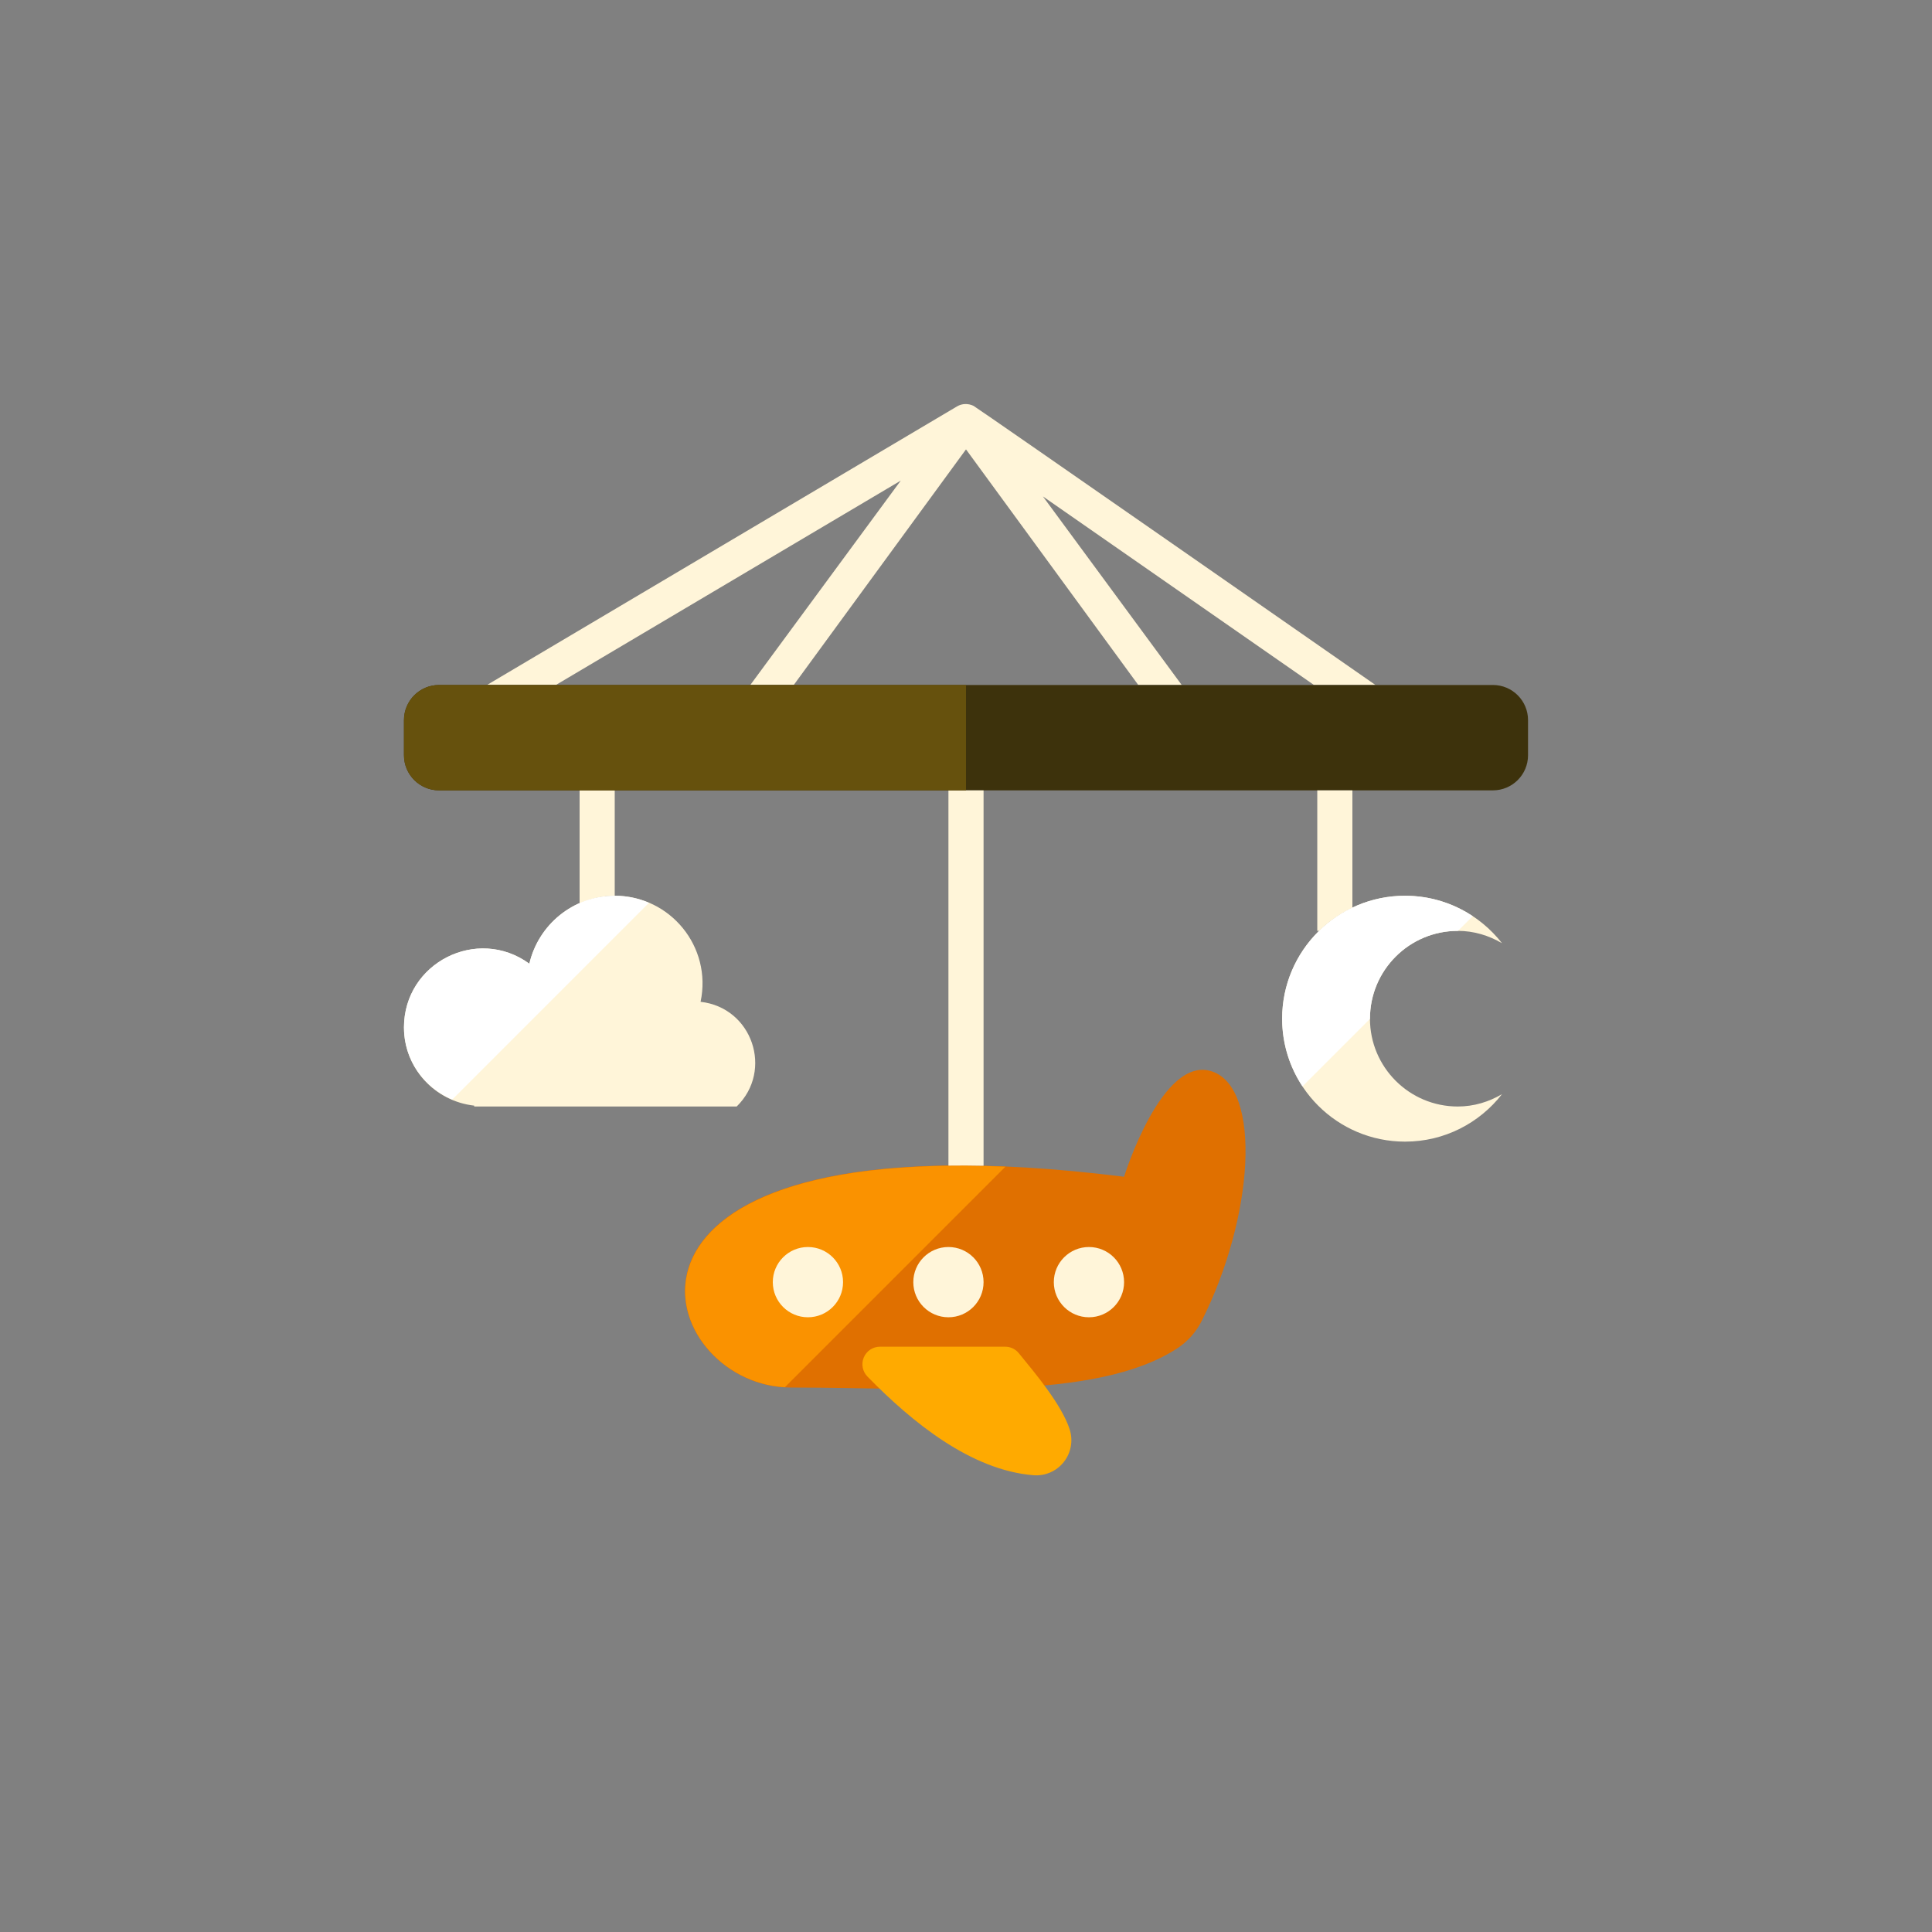 <?xml version="1.0" encoding="iso-8859-1"?>
<!-- Generator: Adobe Illustrator 17.1.0, SVG Export Plug-In . SVG Version: 6.00 Build 0)  -->
<!DOCTYPE svg PUBLIC "-//W3C//DTD SVG 1.0//EN" "http://www.w3.org/TR/2001/REC-SVG-20010904/DTD/svg10.dtd">
<svg version="1.0" xmlns="http://www.w3.org/2000/svg" xmlns:xlink="http://www.w3.org/1999/xlink" x="0px" y="0px" width="110px"
	 height="110px" viewBox="0 0 110 110" style="enable-background:new 0 0 110 110;" xml:space="preserve">
<rect x="0" y="0" width="110" height="110" fill="#808080" stroke="none"/>
<g id="Artboard" style="display:none;">
	<rect x="-950.5" y="-58.5" style="display:inline;fill:#808080;stroke:#000000;stroke-miterlimit:10;" width="1365" height="351"/>
</g>
<g id="R-Multicolor" style="display:none;">
	<circle style="display:inline;fill:#25B7D3;" cx="55" cy="55" r="55"/>
	<g style="display:inline;">
		<g>
			<path style="fill:#6FDAF1;" d="M64,67c0,0,2.154-6.949,5-6c2.871,0.957,2.384,8.327-0.586,14.218
				c-0.314,0.622-0.786,1.155-1.368,1.538C62.403,79.815,53.195,79,45,79C37,79,31.942,62.993,64,67z"/>
		</g>
		<g>
			<path style="fill:#9CE5F4;" d="M44.69,78.981l12.555-12.555C33.114,65.398,37.488,78.605,44.69,78.981z"/>
		</g>
		<path style="fill:#F0F1F1;" d="M78.313,39c-0.184-0.128-22.683-15.795-22.886-15.893c0,0-0.001-0.001-0.002-0.001
			c-0.297-0.141-0.646-0.138-0.936,0.033L27.726,39h3.923l19.634-11.635L42.719,39h2.473L55,25.586L64.808,39h2.473l-7.902-10.736
			L74.812,39H78.313z"/>
		<g>
			<path style="fill:#DF2C2C;" d="M87,43c0,1.105-0.895,2-2,2H25c-1.105,0-2-0.895-2-2v-2c0-1.105,0.895-2,2-2h60
				c1.105,0,2,0.895,2,2V43z"/>
		</g>
		<g>
			<path style="fill:#F0F1F1;" d="M35,51v-6h-2v6.437C33.614,51.166,34.285,51,35,51z"/>
		</g>
		<g>
			<path style="fill:#F0F1F1;" d="M27,62.95V63c4.472,0,10.48,0,14.944,0c2.097-2.05,0.894-5.631-2.056-5.961
				C40.552,53.908,38.163,51,35,51c-2.371,0-4.347,1.655-4.861,3.87C27.171,52.707,23,54.823,23,58.5
				C23,60.814,24.753,62.698,27,62.95z"/>
		</g>
		<g>
			<path style="fill:#F0F1F1;" d="M77,51.683V45h-2v8h0.105C75.656,52.461,76.296,52.017,77,51.683z"/>
		</g>
		<g>
			<path style="fill:#FBE158;" d="M83,63c-2.761,0-5-2.239-5-5s2.239-5,5-5c0.923,0,1.776,0.267,2.518,0.703
				C84.237,52.061,82.245,51,80,51c-3.866,0-7,3.134-7,7s3.134,7,7,7c2.245,0,4.237-1.061,5.518-2.703
				C84.776,62.733,83.923,63,83,63z"/>
		</g>
		<g>
			<path style="fill:#F0F1F1;" d="M56,66.374V45h-2v21.366C54.645,66.358,55.305,66.357,56,66.374z"/>
		</g>
		<g>
			<path style="fill:#9CE5F4;" d="M49.386,78.374c-0.281-0.288-0.363-0.716-0.206-1.087c0.156-0.371,0.519-0.612,0.922-0.612
				c2.374,0,5.817,0,7.129,0c0.3,0,0.586,0.135,0.776,0.368c0.915,1.123,2.457,2.947,2.901,4.355c0.2,0.635,0.072,1.328-0.343,1.849
				c-0.415,0.521-1.062,0.8-1.726,0.746C55.274,83.705,51.912,80.959,49.386,78.374z"/>
		</g>
		<g>
			<circle style="fill:#21B2D1;" cx="46" cy="73" r="2"/>
		</g>
		<g>
			<circle style="fill:#21B2D1;" cx="54" cy="73" r="2"/>
		</g>
		<g>
			<circle style="fill:#21B2D1;" cx="62" cy="73" r="2"/>
		</g>
		<g>
			<path style="fill:#FBEC9A;" d="M73,58c0,1.424,0.428,2.748,1.159,3.854l3.842-3.842C78.001,58.007,78,58.004,78,58
				c0-2.761,2.239-5,5-5l0.011,0.001l0.839-0.839C82.746,51.43,81.425,51,80,51C76.134,51,73,54.134,73,58z"/>
		</g>
		<g>
			<path style="fill:#FFFFFF;" d="M30.139,54.87C27.17,52.707,23,54.823,23,58.5c0,1.859,1.14,3.424,2.749,4.104l11.202-11.202
				C36.354,51.148,35.698,51,35,51C32.629,51,30.653,52.655,30.139,54.87z"/>
		</g>
		<g>
			<path style="fill:#FA5655;" d="M55,39H25c-1.104,0-2,0.896-2,2v2c0,1.104,0.896,2,2,2h30V39z"/>
		</g>
	</g>
</g>
<g id="Multicolor" style="display:none;">
	<g style="display:inline;">
		<g>
			<path style="fill:#6FDAF1;" d="M64,67c0,0,2.154-6.949,5-6c2.871,0.957,2.384,8.327-0.586,14.218
				c-0.314,0.622-0.786,1.155-1.368,1.538C62.403,79.815,53.195,79,45,79C37,79,31.942,62.993,64,67z"/>
		</g>
		<g>
			<path style="fill:#9CE5F4;" d="M44.69,78.981l12.555-12.555C33.114,65.398,37.488,78.605,44.69,78.981z"/>
		</g>
		<path style="fill:#F0F1F1;" d="M78.313,39c-0.184-0.128-22.683-15.795-22.886-15.893c0,0-0.001-0.001-0.002-0.001
			c-0.297-0.141-0.646-0.138-0.936,0.033L27.726,39h3.923l19.634-11.635L42.719,39h2.473L55,25.586L64.808,39h2.473l-7.902-10.736
			L74.812,39H78.313z"/>
		<g>
			<path style="fill:#DF2C2C;" d="M87,43c0,1.105-0.895,2-2,2H25c-1.105,0-2-0.895-2-2v-2c0-1.105,0.895-2,2-2h60
				c1.105,0,2,0.895,2,2V43z"/>
		</g>
		<g>
			<path style="fill:#F0F1F1;" d="M35,51v-6h-2v6.437C33.614,51.166,34.285,51,35,51z"/>
		</g>
		<g>
			<path style="fill:#F0F1F1;" d="M27,62.95V63c4.472,0,10.48,0,14.944,0c2.097-2.05,0.894-5.631-2.056-5.961
				C40.552,53.908,38.163,51,35,51c-2.371,0-4.347,1.655-4.861,3.87C27.171,52.707,23,54.823,23,58.5
				C23,60.814,24.753,62.698,27,62.95z"/>
		</g>
		<g>
			<path style="fill:#F0F1F1;" d="M77,51.683V45h-2v8h0.105C75.656,52.461,76.296,52.017,77,51.683z"/>
		</g>
		<g>
			<path style="fill:#FBE158;" d="M83,63c-2.761,0-5-2.239-5-5s2.239-5,5-5c0.923,0,1.776,0.267,2.518,0.703
				C84.237,52.061,82.245,51,80,51c-3.866,0-7,3.134-7,7s3.134,7,7,7c2.245,0,4.237-1.061,5.518-2.703
				C84.776,62.733,83.923,63,83,63z"/>
		</g>
		<g>
			<path style="fill:#F0F1F1;" d="M56,66.374V45h-2v21.366C54.645,66.358,55.305,66.357,56,66.374z"/>
		</g>
		<g>
			<path style="fill:#9CE5F4;" d="M49.386,78.374c-0.281-0.288-0.363-0.716-0.206-1.087c0.156-0.371,0.519-0.612,0.922-0.612
				c2.374,0,5.817,0,7.129,0c0.3,0,0.586,0.135,0.776,0.368c0.915,1.123,2.457,2.947,2.901,4.355c0.2,0.635,0.072,1.328-0.343,1.849
				c-0.415,0.521-1.062,0.8-1.726,0.746C55.274,83.705,51.912,80.959,49.386,78.374z"/>
		</g>
		<g>
			<circle style="fill:#21B2D1;" cx="46" cy="73" r="2"/>
		</g>
		<g>
			<circle style="fill:#21B2D1;" cx="54" cy="73" r="2"/>
		</g>
		<g>
			<circle style="fill:#21B2D1;" cx="62" cy="73" r="2"/>
		</g>
		<g>
			<path style="fill:#FBEC9A;" d="M73,58c0,1.424,0.428,2.748,1.159,3.854l3.842-3.842C78.001,58.007,78,58.004,78,58
				c0-2.761,2.239-5,5-5l0.011,0.001l0.839-0.839C82.746,51.43,81.425,51,80,51C76.134,51,73,54.134,73,58z"/>
		</g>
		<g>
			<path style="fill:#FFFFFF;" d="M30.139,54.87C27.17,52.707,23,54.823,23,58.5c0,1.859,1.14,3.424,2.749,4.104l11.202-11.202
				C36.354,51.148,35.698,51,35,51C32.629,51,30.653,52.655,30.139,54.87z"/>
		</g>
		<g>
			<path style="fill:#FA5655;" d="M55,39H25c-1.104,0-2,0.896-2,2v2c0,1.104,0.896,2,2,2h30V39z"/>
		</g>
	</g>
</g>
<g id="Blue" style="display:none;">
	<g style="display:inline;">
		<g>
			<path style="fill:#0081A1;" d="M64,67c0,0,2.154-6.948,5-6c2.871,0.957,2.384,8.327-0.586,14.218
				c-0.314,0.623-0.786,1.155-1.368,1.539C62.402,79.815,53.195,79,45,79C37,79,31.942,62.993,64,67z"/>
		</g>
		<g>
			<path style="fill:#009FC7;" d="M44.689,78.981l12.556-12.556C33.113,65.397,37.488,78.604,44.689,78.981z"/>
		</g>
		<path style="fill:#E1F5FA;" d="M78.313,39c-0.185-0.128-22.684-15.796-22.886-15.893l-0.002-0.001
			c-0.297-0.142-0.646-0.139-0.936,0.033L27.727,39h3.922l19.635-11.635L42.719,39h2.473L55,25.586L64.809,39h2.473l-7.902-10.735
			L74.812,39H78.313z"/>
		<g>
			<path style="fill:#0C333D;" d="M87,43c0,1.104-0.896,2-2,2H25c-1.104,0-2-0.896-2-2v-2c0-1.104,0.896-2,2-2h60
				c1.104,0,2,0.896,2,2V43z"/>
		</g>
		<g>
			<path style="fill:#E1F5FA;" d="M35,51v-6h-2v6.437C33.613,51.165,34.285,51,35,51z"/>
		</g>
		<g>
			<path style="fill:#E1F5FA;" d="M27,62.95V63c4.472,0,10.48,0,14.944,0c2.097-2.05,0.894-5.631-2.056-5.961
				C40.552,53.908,38.162,51,35,51c-2.371,0-4.348,1.655-4.861,3.87C27.17,52.707,23,54.823,23,58.5
				C23,60.813,24.754,62.698,27,62.95z"/>
		</g>
		<g>
			<path style="fill:#E1F5FA;" d="M77,51.683V45h-2v8h0.105C75.656,52.461,76.297,52.018,77,51.683z"/>
		</g>
		<g>
			<path style="fill:#E1F5FA;" d="M83,63c-2.762,0-5-2.238-5-5c0-2.761,2.238-5,5-5c0.923,0,1.776,0.268,2.518,0.703
				C84.237,52.061,82.244,51,80,51c-3.866,0-7,3.134-7,7s3.134,7,7,7c2.244,0,4.237-1.061,5.518-2.703
				C84.776,62.732,83.923,63,83,63z"/>
		</g>
		<g>
			<path style="fill:#E1F5FA;" d="M56,66.374V45h-2v21.366C54.645,66.358,55.305,66.357,56,66.374z"/>
		</g>
		<g>
			<path style="fill:#00B7E5;" d="M49.387,78.374c-0.281-0.288-0.363-0.716-0.207-1.087c0.156-0.371,0.52-0.612,0.922-0.612
				c2.373,0,5.816,0,7.129,0c0.301,0,0.586,0.136,0.775,0.369c0.916,1.123,2.457,2.946,2.901,4.354
				c0.2,0.635,0.071,1.328-0.344,1.849c-0.415,0.521-1.062,0.801-1.726,0.746C55.273,83.705,51.912,80.96,49.387,78.374z"/>
		</g>
		<g>
			<circle style="fill:#E1F5FA;" cx="46" cy="73" r="2"/>
		</g>
		<g>
			<circle style="fill:#E1F5FA;" cx="54" cy="73" r="2"/>
		</g>
		<g>
			<circle style="fill:#E1F5FA;" cx="62" cy="73" r="2"/>
		</g>
		<g>
			<path style="fill:#FFFFFF;" d="M73,58c0,1.425,0.428,2.748,1.158,3.854l3.843-3.843C78.001,58.007,78,58.004,78,58
				c0-2.762,2.238-5,5-5l0.012,0.001l0.838-0.839C82.746,51.43,81.425,51,80,51C76.134,51,73,54.134,73,58z"/>
		</g>
		<g>
			<path style="fill:#FFFFFF;" d="M30.139,54.87C27.17,52.707,23,54.823,23,58.5c0,1.858,1.14,3.424,2.75,4.104l11.201-11.202
				C36.354,51.148,35.697,51,35,51C32.629,51,30.653,52.655,30.139,54.87z"/>
		</g>
		<g>
			<path style="fill:#0F6175;" d="M55,39H25c-1.104,0-2,0.896-2,2v2c0,1.104,0.896,2,2,2h30V39z"/>
		</g>
	</g>
</g>
<g id="R-Blue" style="display:none;">
	<circle style="display:inline;fill:#81D2EB;" cx="55" cy="55" r="55"/>
	<g style="display:inline;">
		<g>
			<path style="fill:#0081A1;" d="M64,67c0,0,2.154-6.948,5-6c2.871,0.957,2.384,8.327-0.586,14.218
				c-0.314,0.623-0.786,1.155-1.368,1.539C62.402,79.815,53.195,79,45,79C37,79,31.942,62.993,64,67z"/>
		</g>
		<g>
			<path style="fill:#009FC7;" d="M44.689,78.981l12.556-12.556C33.113,65.397,37.488,78.604,44.689,78.981z"/>
		</g>
		<path style="fill:#E1F5FA;" d="M78.313,39c-0.185-0.128-22.684-15.796-22.886-15.893l-0.002-0.001
			c-0.297-0.142-0.646-0.139-0.936,0.033L27.727,39h3.922l19.635-11.635L42.719,39h2.473L55,25.586L64.809,39h2.473l-7.902-10.735
			L74.812,39H78.313z"/>
		<g>
			<path style="fill:#0C333D;" d="M87,43c0,1.104-0.896,2-2,2H25c-1.104,0-2-0.896-2-2v-2c0-1.104,0.896-2,2-2h60
				c1.104,0,2,0.896,2,2V43z"/>
		</g>
		<g>
			<path style="fill:#E1F5FA;" d="M35,51v-6h-2v6.437C33.613,51.165,34.285,51,35,51z"/>
		</g>
		<g>
			<path style="fill:#E1F5FA;" d="M27,62.95V63c4.472,0,10.48,0,14.944,0c2.097-2.05,0.894-5.631-2.056-5.961
				C40.552,53.908,38.162,51,35,51c-2.371,0-4.348,1.655-4.861,3.87C27.17,52.707,23,54.823,23,58.5
				C23,60.813,24.754,62.698,27,62.95z"/>
		</g>
		<g>
			<path style="fill:#E1F5FA;" d="M77,51.683V45h-2v8h0.105C75.656,52.461,76.297,52.018,77,51.683z"/>
		</g>
		<g>
			<path style="fill:#E1F5FA;" d="M83,63c-2.762,0-5-2.238-5-5c0-2.761,2.238-5,5-5c0.923,0,1.776,0.268,2.518,0.703
				C84.237,52.061,82.244,51,80,51c-3.866,0-7,3.134-7,7s3.134,7,7,7c2.244,0,4.237-1.061,5.518-2.703
				C84.776,62.732,83.923,63,83,63z"/>
		</g>
		<g>
			<path style="fill:#E1F5FA;" d="M56,66.374V45h-2v21.366C54.645,66.358,55.305,66.357,56,66.374z"/>
		</g>
		<g>
			<path style="fill:#00B7E5;" d="M49.387,78.374c-0.281-0.288-0.363-0.716-0.207-1.087c0.156-0.371,0.52-0.612,0.922-0.612
				c2.373,0,5.816,0,7.129,0c0.301,0,0.586,0.136,0.775,0.369c0.916,1.123,2.457,2.946,2.901,4.354
				c0.2,0.635,0.071,1.328-0.344,1.849c-0.415,0.521-1.062,0.801-1.726,0.746C55.273,83.705,51.912,80.96,49.387,78.374z"/>
		</g>
		<g>
			<circle style="fill:#E1F5FA;" cx="46" cy="73" r="2"/>
		</g>
		<g>
			<circle style="fill:#E1F5FA;" cx="54" cy="73" r="2"/>
		</g>
		<g>
			<circle style="fill:#E1F5FA;" cx="62" cy="73" r="2"/>
		</g>
		<g>
			<path style="fill:#FFFFFF;" d="M73,58c0,1.425,0.428,2.748,1.158,3.854l3.843-3.843C78.001,58.007,78,58.004,78,58
				c0-2.762,2.238-5,5-5l0.012,0.001l0.838-0.839C82.746,51.43,81.425,51,80,51C76.134,51,73,54.134,73,58z"/>
		</g>
		<g>
			<path style="fill:#FFFFFF;" d="M30.139,54.87C27.17,52.707,23,54.823,23,58.5c0,1.858,1.14,3.424,2.75,4.104l11.201-11.202
				C36.354,51.148,35.697,51,35,51C32.629,51,30.653,52.655,30.139,54.87z"/>
		</g>
		<g>
			<path style="fill:#0F6175;" d="M55,39H25c-1.104,0-2,0.896-2,2v2c0,1.104,0.896,2,2,2h30V39z"/>
		</g>
	</g>
</g>
<g id="Green" style="display:none;">
	<g style="display:inline;">
		<g>
			<path style="fill:#009687;" d="M64,67c0,0,2.154-6.948,5-6c2.871,0.957,2.384,8.327-0.586,14.218
				c-0.314,0.623-0.786,1.155-1.368,1.539C62.402,79.815,53.195,79,45,79C37,79,31.942,62.993,64,67z"/>
		</g>
		<g>
			<path style="fill:#00B8A5;" d="M44.689,78.981l12.556-12.556C33.113,65.397,37.488,78.604,44.689,78.981z"/>
		</g>
		<path style="fill:#D7FCF9;" d="M78.313,39c-0.185-0.128-22.684-15.796-22.886-15.893l-0.002-0.001
			c-0.297-0.142-0.646-0.139-0.936,0.033L27.727,39h3.922l19.635-11.635L42.719,39h2.473L55,25.586L64.809,39h2.473l-7.902-10.735
			L74.812,39H78.313z"/>
		<g>
			<path style="fill:#0A3631;" d="M87,43c0,1.104-0.896,2-2,2H25c-1.104,0-2-0.896-2-2v-2c0-1.104,0.896-2,2-2h60
				c1.104,0,2,0.896,2,2V43z"/>
		</g>
		<g>
			<path style="fill:#D7FCF9;" d="M35,51v-6h-2v6.437C33.613,51.165,34.285,51,35,51z"/>
		</g>
		<g>
			<path style="fill:#D7FCF9;" d="M27,62.95V63c4.472,0,10.48,0,14.944,0c2.097-2.05,0.894-5.631-2.056-5.961
				C40.552,53.908,38.162,51,35,51c-2.371,0-4.348,1.655-4.861,3.87C27.17,52.707,23,54.823,23,58.5
				C23,60.813,24.754,62.698,27,62.95z"/>
		</g>
		<g>
			<path style="fill:#D7FCF9;" d="M77,51.683V45h-2v8h0.105C75.656,52.461,76.297,52.018,77,51.683z"/>
		</g>
		<g>
			<path style="fill:#D7FCF9;" d="M83,63c-2.762,0-5-2.238-5-5c0-2.761,2.238-5,5-5c0.923,0,1.776,0.268,2.518,0.703
				C84.237,52.061,82.244,51,80,51c-3.866,0-7,3.134-7,7s3.134,7,7,7c2.244,0,4.237-1.061,5.518-2.703
				C84.776,62.732,83.923,63,83,63z"/>
		</g>
		<g>
			<path style="fill:#D7FCF9;" d="M56,66.374V45h-2v21.366C54.645,66.358,55.305,66.357,56,66.374z"/>
		</g>
		<g>
			<path style="fill:#00D6C1;" d="M49.387,78.374c-0.281-0.288-0.363-0.716-0.207-1.087c0.156-0.371,0.52-0.612,0.922-0.612
				c2.373,0,5.816,0,7.129,0c0.301,0,0.586,0.136,0.775,0.369c0.916,1.123,2.457,2.946,2.901,4.354
				c0.2,0.635,0.071,1.328-0.344,1.849c-0.415,0.521-1.062,0.801-1.726,0.746C55.273,83.705,51.912,80.96,49.387,78.374z"/>
		</g>
		<g>
			<circle style="fill:#D7FCF9;" cx="46" cy="73" r="2"/>
		</g>
		<g>
			<circle style="fill:#D7FCF9;" cx="54" cy="73" r="2"/>
		</g>
		<g>
			<circle style="fill:#D7FCF9;" cx="62" cy="73" r="2"/>
		</g>
		<g>
			<path style="fill:#FFFFFF;" d="M73,58c0,1.425,0.428,2.748,1.158,3.854l3.843-3.843C78.001,58.007,78,58.004,78,58
				c0-2.762,2.238-5,5-5l0.012,0.001l0.838-0.839C82.746,51.43,81.425,51,80,51C76.134,51,73,54.134,73,58z"/>
		</g>
		<g>
			<path style="fill:#FFFFFF;" d="M30.139,54.87C27.17,52.707,23,54.823,23,58.5c0,1.858,1.14,3.424,2.75,4.104l11.201-11.202
				C36.354,51.148,35.697,51,35,51C32.629,51,30.653,52.655,30.139,54.87z"/>
		</g>
		<g>
			<path style="fill:#14635B;" d="M55,39H25c-1.104,0-2,0.896-2,2v2c0,1.104,0.896,2,2,2h30V39z"/>
		</g>
	</g>
</g>
<g id="R-Green" style="display:none;">
	<circle style="display:inline;fill:#77E0C4;" cx="55" cy="55" r="55"/>
	<g style="display:inline;">
		<g>
			<path style="fill:#009687;" d="M64,67c0,0,2.154-6.948,5-6c2.871,0.957,2.384,8.327-0.586,14.218
				c-0.314,0.623-0.786,1.155-1.368,1.539C62.402,79.815,53.195,79,45,79C37,79,31.942,62.993,64,67z"/>
		</g>
		<g>
			<path style="fill:#00B8A5;" d="M44.689,78.981l12.556-12.556C33.113,65.397,37.488,78.604,44.689,78.981z"/>
		</g>
		<path style="fill:#D7FCF9;" d="M78.313,39c-0.185-0.128-22.684-15.796-22.886-15.893l-0.002-0.001
			c-0.297-0.142-0.646-0.139-0.936,0.033L27.727,39h3.922l19.635-11.635L42.719,39h2.473L55,25.586L64.809,39h2.473l-7.902-10.735
			L74.812,39H78.313z"/>
		<g>
			<path style="fill:#0A3631;" d="M87,43c0,1.104-0.896,2-2,2H25c-1.104,0-2-0.896-2-2v-2c0-1.104,0.896-2,2-2h60
				c1.104,0,2,0.896,2,2V43z"/>
		</g>
		<g>
			<path style="fill:#D7FCF9;" d="M35,51v-6h-2v6.437C33.613,51.165,34.285,51,35,51z"/>
		</g>
		<g>
			<path style="fill:#D7FCF9;" d="M27,62.95V63c4.472,0,10.48,0,14.944,0c2.097-2.05,0.894-5.631-2.056-5.961
				C40.552,53.908,38.162,51,35,51c-2.371,0-4.348,1.655-4.861,3.87C27.17,52.707,23,54.823,23,58.5
				C23,60.813,24.754,62.698,27,62.95z"/>
		</g>
		<g>
			<path style="fill:#D7FCF9;" d="M77,51.683V45h-2v8h0.105C75.656,52.461,76.297,52.018,77,51.683z"/>
		</g>
		<g>
			<path style="fill:#D7FCF9;" d="M83,63c-2.762,0-5-2.238-5-5c0-2.761,2.238-5,5-5c0.923,0,1.776,0.268,2.518,0.703
				C84.237,52.061,82.244,51,80,51c-3.866,0-7,3.134-7,7s3.134,7,7,7c2.244,0,4.237-1.061,5.518-2.703
				C84.776,62.732,83.923,63,83,63z"/>
		</g>
		<g>
			<path style="fill:#D7FCF9;" d="M56,66.374V45h-2v21.366C54.645,66.358,55.305,66.357,56,66.374z"/>
		</g>
		<g>
			<path style="fill:#00D6C1;" d="M49.387,78.374c-0.281-0.288-0.363-0.716-0.207-1.087c0.156-0.371,0.52-0.612,0.922-0.612
				c2.373,0,5.816,0,7.129,0c0.301,0,0.586,0.136,0.775,0.369c0.916,1.123,2.457,2.946,2.901,4.354
				c0.2,0.635,0.071,1.328-0.344,1.849c-0.415,0.521-1.062,0.801-1.726,0.746C55.273,83.705,51.912,80.96,49.387,78.374z"/>
		</g>
		<g>
			<circle style="fill:#D7FCF9;" cx="46" cy="73" r="2"/>
		</g>
		<g>
			<circle style="fill:#D7FCF9;" cx="54" cy="73" r="2"/>
		</g>
		<g>
			<circle style="fill:#D7FCF9;" cx="62" cy="73" r="2"/>
		</g>
		<g>
			<path style="fill:#FFFFFF;" d="M73,58c0,1.425,0.428,2.748,1.158,3.854l3.843-3.843C78.001,58.007,78,58.004,78,58
				c0-2.762,2.238-5,5-5l0.012,0.001l0.838-0.839C82.746,51.43,81.425,51,80,51C76.134,51,73,54.134,73,58z"/>
		</g>
		<g>
			<path style="fill:#FFFFFF;" d="M30.139,54.87C27.17,52.707,23,54.823,23,58.5c0,1.858,1.14,3.424,2.75,4.104l11.201-11.202
				C36.354,51.148,35.697,51,35,51C32.629,51,30.653,52.655,30.139,54.87z"/>
		</g>
		<g>
			<path style="fill:#14635B;" d="M55,39H25c-1.104,0-2,0.896-2,2v2c0,1.104,0.896,2,2,2h30V39z"/>
		</g>
	</g>
</g>
<g id="Red" style="display:none;">
	<g style="display:inline;">
		<g>
			<path style="fill:#C23023;" d="M64,67c0,0,2.154-6.948,5-6c2.871,0.957,2.384,8.327-0.586,14.218
				c-0.314,0.623-0.786,1.155-1.368,1.539C62.402,79.815,53.195,79,45,79C37,79,31.942,62.993,64,67z"/>
		</g>
		<g>
			<path style="fill:#E54B44;" d="M44.689,78.981l12.556-12.556C33.113,65.397,37.488,78.604,44.689,78.981z"/>
		</g>
		<path style="fill:#FFEFED;" d="M78.313,39c-0.185-0.128-22.684-15.796-22.886-15.893l-0.002-0.001
			c-0.297-0.142-0.647-0.139-0.936,0.033L27.727,39h3.922l19.635-11.635L42.719,39h2.473L55,25.586L64.809,39h2.473l-7.902-10.735
			L74.811,39H78.313z"/>
		<g>
			<path style="fill:#4A1410;" d="M87,43c0,1.104-0.896,2-2,2H25c-1.104,0-2-0.896-2-2v-2c0-1.104,0.896-2,2-2h60
				c1.104,0,2,0.896,2,2V43z"/>
		</g>
		<g>
			<path style="fill:#FFEFED;" d="M35,51v-6h-2v6.437C33.613,51.165,34.285,51,35,51z"/>
		</g>
		<g>
			<path style="fill:#FFEFED;" d="M27,62.95V63c4.472,0,10.48,0,14.944,0c2.097-2.05,0.894-5.631-2.056-5.961
				C40.552,53.908,38.162,51,35,51c-2.371,0-4.348,1.655-4.861,3.87C27.17,52.707,23,54.823,23,58.5
				C23,60.814,24.754,62.698,27,62.95z"/>
		</g>
		<g>
			<path style="fill:#FFEFED;" d="M77,51.683V45h-2v8h0.105C75.656,52.461,76.297,52.018,77,51.683z"/>
		</g>
		<g>
			<path style="fill:#FFEFED;" d="M83,63c-2.762,0-5-2.238-5-5c0-2.761,2.238-5,5-5c0.923,0,1.776,0.268,2.518,0.703
				C84.237,52.061,82.244,51,80,51c-3.866,0-7,3.134-7,7c0,3.866,3.134,7,7,7c2.244,0,4.237-1.06,5.518-2.703
				C84.776,62.732,83.923,63,83,63z"/>
		</g>
		<g>
			<path style="fill:#FFEFED;" d="M56,66.374V45h-2v21.366C54.644,66.358,55.305,66.357,56,66.374z"/>
		</g>
		<g>
			<path style="fill:#FF6C5E;" d="M49.387,78.374c-0.281-0.288-0.363-0.716-0.207-1.087c0.156-0.371,0.52-0.612,0.922-0.612
				c2.373,0,5.816,0,7.129,0c0.301,0,0.586,0.136,0.775,0.369c0.916,1.123,2.457,2.946,2.901,4.355
				c0.2,0.635,0.071,1.328-0.344,1.849c-0.415,0.52-1.061,0.801-1.726,0.746C55.273,83.705,51.912,80.96,49.387,78.374z"/>
		</g>
		<g>
			<circle style="fill:#FFEFED;" cx="46" cy="73" r="2"/>
		</g>
		<g>
			<circle style="fill:#FFEFED;" cx="54" cy="73" r="2"/>
		</g>
		<g>
			<circle style="fill:#FFEFED;" cx="62" cy="73" r="2"/>
		</g>
		<g>
			<path style="fill:#FFFFFF;" d="M73,58c0,1.425,0.428,2.748,1.158,3.854l3.843-3.843L78,58c0-2.762,2.238-5,5-5l0.012,0.001
				l0.838-0.839C82.746,51.43,81.425,51,80,51C76.134,51,73,54.134,73,58z"/>
		</g>
		<g>
			<path style="fill:#FFFFFF;" d="M30.139,54.87C27.17,52.707,23,54.823,23,58.5c0,1.858,1.14,3.424,2.75,4.104l11.201-11.202
				C36.354,51.148,35.697,51,35,51C32.629,51,30.653,52.655,30.139,54.87z"/>
		</g>
		<g>
			<path style="fill:#7D261E;" d="M55,39H25c-1.104,0-2,0.896-2,2v2c0,1.104,0.896,2,2,2h30V39z"/>
		</g>
	</g>
</g>
<g id="R-Red" style="display:none;">
	<circle style="display:inline;fill:#FABBAF;" cx="55" cy="55" r="55"/>
	<g style="display:inline;">
		<g>
			<path style="fill:#C23023;" d="M64,67c0,0,2.154-6.948,5-6c2.871,0.957,2.384,8.327-0.586,14.218
				c-0.314,0.623-0.786,1.155-1.368,1.539C62.402,79.815,53.195,79,45,79C37,79,31.942,62.993,64,67z"/>
		</g>
		<g>
			<path style="fill:#E54B44;" d="M44.689,78.981l12.556-12.556C33.113,65.397,37.488,78.604,44.689,78.981z"/>
		</g>
		<path style="fill:#FFEFED;" d="M78.313,39c-0.185-0.128-22.684-15.796-22.886-15.893l-0.002-0.001
			c-0.297-0.142-0.647-0.139-0.936,0.033L27.727,39h3.922l19.635-11.635L42.719,39h2.473L55,25.586L64.809,39h2.473l-7.902-10.735
			L74.811,39H78.313z"/>
		<g>
			<path style="fill:#4A1410;" d="M87,43c0,1.104-0.896,2-2,2H25c-1.104,0-2-0.896-2-2v-2c0-1.104,0.896-2,2-2h60
				c1.104,0,2,0.896,2,2V43z"/>
		</g>
		<g>
			<path style="fill:#FFEFED;" d="M35,51v-6h-2v6.437C33.613,51.165,34.285,51,35,51z"/>
		</g>
		<g>
			<path style="fill:#FFEFED;" d="M27,62.95V63c4.472,0,10.48,0,14.944,0c2.097-2.05,0.894-5.631-2.056-5.961
				C40.552,53.908,38.162,51,35,51c-2.371,0-4.348,1.655-4.861,3.87C27.17,52.707,23,54.823,23,58.5
				C23,60.814,24.754,62.698,27,62.95z"/>
		</g>
		<g>
			<path style="fill:#FFEFED;" d="M77,51.683V45h-2v8h0.105C75.656,52.461,76.297,52.018,77,51.683z"/>
		</g>
		<g>
			<path style="fill:#FFEFED;" d="M83,63c-2.762,0-5-2.238-5-5c0-2.761,2.238-5,5-5c0.923,0,1.776,0.268,2.518,0.703
				C84.237,52.061,82.244,51,80,51c-3.866,0-7,3.134-7,7c0,3.866,3.134,7,7,7c2.244,0,4.237-1.06,5.518-2.703
				C84.776,62.732,83.923,63,83,63z"/>
		</g>
		<g>
			<path style="fill:#FFEFED;" d="M56,66.374V45h-2v21.366C54.644,66.358,55.305,66.357,56,66.374z"/>
		</g>
		<g>
			<path style="fill:#FF6C5E;" d="M49.387,78.374c-0.281-0.288-0.363-0.716-0.207-1.087c0.156-0.371,0.52-0.612,0.922-0.612
				c2.373,0,5.816,0,7.129,0c0.301,0,0.586,0.136,0.775,0.369c0.916,1.123,2.457,2.946,2.901,4.355
				c0.2,0.635,0.071,1.328-0.344,1.849c-0.415,0.52-1.061,0.801-1.726,0.746C55.273,83.705,51.912,80.96,49.387,78.374z"/>
		</g>
		<g>
			<circle style="fill:#FFEFED;" cx="46" cy="73" r="2"/>
		</g>
		<g>
			<circle style="fill:#FFEFED;" cx="54" cy="73" r="2"/>
		</g>
		<g>
			<circle style="fill:#FFEFED;" cx="62" cy="73" r="2"/>
		</g>
		<g>
			<path style="fill:#FFFFFF;" d="M73,58c0,1.425,0.428,2.748,1.158,3.854l3.843-3.843L78,58c0-2.762,2.238-5,5-5l0.012,0.001
				l0.838-0.839C82.746,51.43,81.425,51,80,51C76.134,51,73,54.134,73,58z"/>
		</g>
		<g>
			<path style="fill:#FFFFFF;" d="M30.139,54.87C27.17,52.707,23,54.823,23,58.5c0,1.858,1.14,3.424,2.75,4.104l11.201-11.202
				C36.354,51.148,35.697,51,35,51C32.629,51,30.653,52.655,30.139,54.87z"/>
		</g>
		<g>
			<path style="fill:#7D261E;" d="M55,39H25c-1.104,0-2,0.896-2,2v2c0,1.104,0.896,2,2,2h30V39z"/>
		</g>
	</g>
</g>
<g id="Yellow">
	<g>
		<g>
			<path style="fill:#E07000;" d="M64,67c0,0,2.154-6.948,5-6c2.871,0.957,2.384,8.327-0.586,14.218
				c-0.314,0.623-0.786,1.155-1.368,1.539C62.402,79.815,53.195,79,45,79C37,79,31.942,62.993,64,67z"/>
		</g>
		<g>
			<path style="fill:#FA9200;" d="M44.689,78.981l12.556-12.556C33.113,65.397,37.488,78.604,44.689,78.981z"/>
		</g>
		<path style="fill:#FFF5D9;" d="M78.313,39c-0.185-0.128-22.684-15.796-22.886-15.893l-0.002-0.001
			c-0.297-0.142-0.646-0.139-0.936,0.033L27.727,39h3.922l19.635-11.635L42.719,39h2.473L55,25.586L64.809,39h2.473l-7.902-10.735
			L74.812,39H78.313z"/>
		<g>
			<path style="fill:#3D320C;" d="M87,43c0,1.104-0.896,2-2,2H25c-1.104,0-2-0.896-2-2v-2c0-1.104,0.896-2,2-2h60
				c1.104,0,2,0.896,2,2V43z"/>
		</g>
		<g>
			<path style="fill:#FFF5D9;" d="M35,51v-6h-2v6.437C33.613,51.165,34.285,51,35,51z"/>
		</g>
		<g>
			<path style="fill:#FFF5D9;" d="M27,62.95V63c4.472,0,10.48,0,14.944,0c2.097-2.05,0.894-5.631-2.056-5.961
				C40.552,53.908,38.162,51,35,51c-2.371,0-4.348,1.655-4.861,3.87C27.17,52.707,23,54.823,23,58.5
				C23,60.813,24.754,62.698,27,62.95z"/>
		</g>
		<g>
			<path style="fill:#FFF5D9;" d="M77,51.683V45h-2v8h0.105C75.656,52.461,76.297,52.018,77,51.683z"/>
		</g>
		<g>
			<path style="fill:#FFF5D9;" d="M83,63c-2.762,0-5-2.238-5-5c0-2.761,2.238-5,5-5c0.923,0,1.776,0.268,2.518,0.703
				C84.237,52.061,82.244,51,80,51c-3.866,0-7,3.134-7,7s3.134,7,7,7c2.244,0,4.237-1.061,5.518-2.703
				C84.776,62.732,83.923,63,83,63z"/>
		</g>
		<g>
			<path style="fill:#FFF5D9;" d="M56,66.374V45h-2v21.366C54.645,66.358,55.305,66.357,56,66.374z"/>
		</g>
		<g>
			<path style="fill:#FFAA00;" d="M49.387,78.374c-0.281-0.288-0.363-0.716-0.207-1.087c0.156-0.371,0.52-0.612,0.922-0.612
				c2.373,0,5.816,0,7.129,0c0.301,0,0.586,0.136,0.775,0.369c0.916,1.123,2.457,2.946,2.901,4.354
				c0.2,0.635,0.071,1.328-0.344,1.849c-0.415,0.521-1.062,0.801-1.726,0.746C55.273,83.705,51.912,80.96,49.387,78.374z"/>
		</g>
		<g>
			<circle style="fill:#FFF5D9;" cx="46" cy="73" r="2"/>
		</g>
		<g>
			<circle style="fill:#FFF5D9;" cx="54" cy="73" r="2"/>
		</g>
		<g>
			<circle style="fill:#FFF5D9;" cx="62" cy="73" r="2"/>
		</g>
		<g>
			<path style="fill:#FFFFFF;" d="M73,58c0,1.425,0.428,2.748,1.158,3.854l3.843-3.843C78.001,58.007,78,58.004,78,58
				c0-2.762,2.238-5,5-5l0.012,0.001l0.838-0.839C82.746,51.43,81.425,51,80,51C76.134,51,73,54.134,73,58z"/>
		</g>
		<g>
			<path style="fill:#FFFFFF;" d="M30.139,54.87C27.17,52.707,23,54.823,23,58.5c0,1.858,1.14,3.424,2.75,4.104l11.201-11.202
				C36.354,51.148,35.697,51,35,51C32.629,51,30.653,52.655,30.139,54.87z"/>
		</g>
		<g>
			<path style="fill:#66510D;" d="M55,39H25c-1.104,0-2,0.896-2,2v2c0,1.104,0.896,2,2,2h30V39z"/>
		</g>
	</g>
</g>
<g id="R-Yellow" style="display:none;">
	<circle style="display:inline;fill:#FFD75E;" cx="55" cy="55" r="55"/>
	<g style="display:inline;">
		<g>
			<path style="fill:#E07000;" d="M64,67c0,0,2.154-6.948,5-6c2.871,0.957,2.384,8.327-0.586,14.218
				c-0.314,0.623-0.786,1.155-1.368,1.539C62.402,79.815,53.195,79,45,79C37,79,31.942,62.993,64,67z"/>
		</g>
		<g>
			<path style="fill:#FA9200;" d="M44.689,78.981l12.556-12.556C33.113,65.397,37.488,78.604,44.689,78.981z"/>
		</g>
		<path style="fill:#FFF5D9;" d="M78.313,39c-0.185-0.128-22.684-15.796-22.886-15.893l-0.002-0.001
			c-0.297-0.142-0.646-0.139-0.936,0.033L27.727,39h3.922l19.635-11.635L42.719,39h2.473L55,25.586L64.809,39h2.473l-7.902-10.735
			L74.812,39H78.313z"/>
		<g>
			<path style="fill:#3D320C;" d="M87,43c0,1.104-0.896,2-2,2H25c-1.104,0-2-0.896-2-2v-2c0-1.104,0.896-2,2-2h60
				c1.104,0,2,0.896,2,2V43z"/>
		</g>
		<g>
			<path style="fill:#FFF5D9;" d="M35,51v-6h-2v6.437C33.613,51.165,34.285,51,35,51z"/>
		</g>
		<g>
			<path style="fill:#FFF5D9;" d="M27,62.95V63c4.472,0,10.48,0,14.944,0c2.097-2.05,0.894-5.631-2.056-5.961
				C40.552,53.908,38.162,51,35,51c-2.371,0-4.348,1.655-4.861,3.87C27.17,52.707,23,54.823,23,58.5
				C23,60.813,24.754,62.698,27,62.95z"/>
		</g>
		<g>
			<path style="fill:#FFF5D9;" d="M77,51.683V45h-2v8h0.105C75.656,52.461,76.297,52.018,77,51.683z"/>
		</g>
		<g>
			<path style="fill:#FFF5D9;" d="M83,63c-2.762,0-5-2.238-5-5c0-2.761,2.238-5,5-5c0.923,0,1.776,0.268,2.518,0.703
				C84.237,52.061,82.244,51,80,51c-3.866,0-7,3.134-7,7s3.134,7,7,7c2.244,0,4.237-1.061,5.518-2.703
				C84.776,62.732,83.923,63,83,63z"/>
		</g>
		<g>
			<path style="fill:#FFF5D9;" d="M56,66.374V45h-2v21.366C54.645,66.358,55.305,66.357,56,66.374z"/>
		</g>
		<g>
			<path style="fill:#FFAA00;" d="M49.387,78.374c-0.281-0.288-0.363-0.716-0.207-1.087c0.156-0.371,0.52-0.612,0.922-0.612
				c2.373,0,5.816,0,7.129,0c0.301,0,0.586,0.136,0.775,0.369c0.916,1.123,2.457,2.946,2.901,4.354
				c0.2,0.635,0.071,1.328-0.344,1.849c-0.415,0.521-1.062,0.801-1.726,0.746C55.273,83.705,51.912,80.96,49.387,78.374z"/>
		</g>
		<g>
			<circle style="fill:#FFF5D9;" cx="46" cy="73" r="2"/>
		</g>
		<g>
			<circle style="fill:#FFF5D9;" cx="54" cy="73" r="2"/>
		</g>
		<g>
			<circle style="fill:#FFF5D9;" cx="62" cy="73" r="2"/>
		</g>
		<g>
			<path style="fill:#FFFFFF;" d="M73,58c0,1.425,0.428,2.748,1.158,3.854l3.843-3.843C78.001,58.007,78,58.004,78,58
				c0-2.762,2.238-5,5-5l0.012,0.001l0.838-0.839C82.746,51.43,81.425,51,80,51C76.134,51,73,54.134,73,58z"/>
		</g>
		<g>
			<path style="fill:#FFFFFF;" d="M30.139,54.87C27.17,52.707,23,54.823,23,58.5c0,1.858,1.14,3.424,2.75,4.104l11.201-11.202
				C36.354,51.148,35.697,51,35,51C32.629,51,30.653,52.655,30.139,54.87z"/>
		</g>
		<g>
			<path style="fill:#66510D;" d="M55,39H25c-1.104,0-2,0.896-2,2v2c0,1.104,0.896,2,2,2h30V39z"/>
		</g>
	</g>
</g>
</svg>
